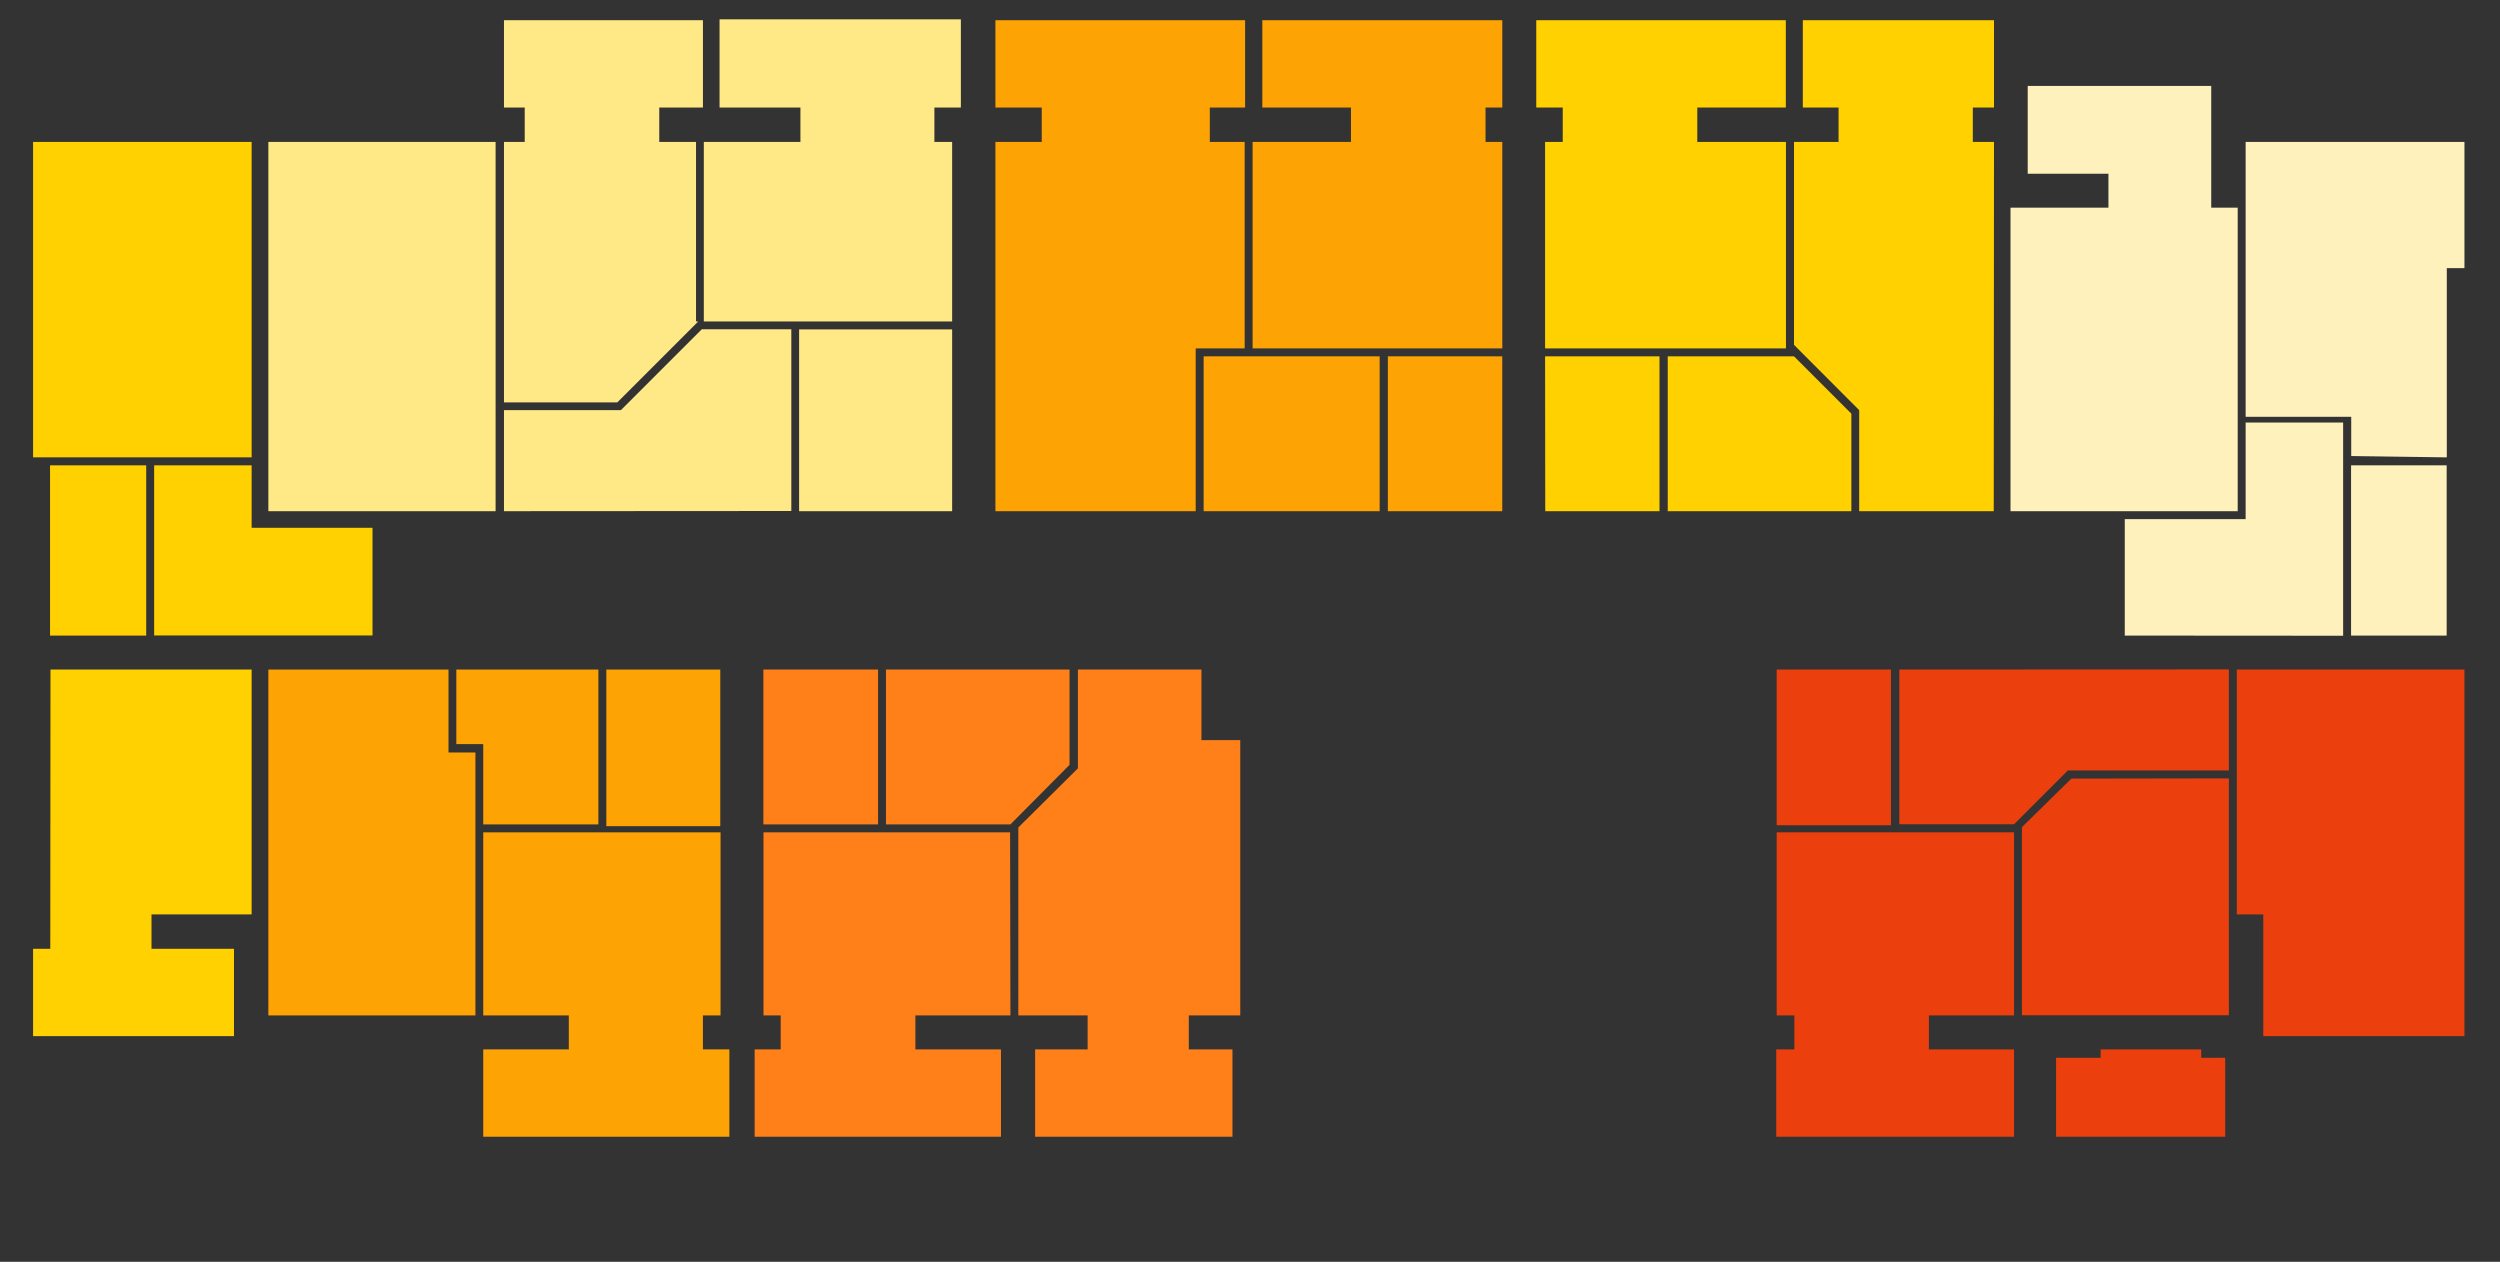 <svg class="plan_color" id="sectionG" data-section="g" xmlns="http://www.w3.org/2000/svg" width="680.04" height="343.23" viewBox="0 0 680.04 343.23">
  
      <rect x="0" y="0" width="680.04" height="343.23" fill="#333333" stroke="none"/>
  
      <path d="M607.45,248.73v-66.6h61.92v99.72H614.65V248.73Zm-2.16-37v64.44H549V225l13.44-13.2Zm0-29.64v27.48h-43.8l-14.64,14.64h-31.2V182.13ZM482.17,309.21V285.45h4.92v-9.24h-4.8v-49.8h64.56v49.8H523.69v9.24h23.16v23.76Zm.12-84.72h31.08V182.13H482.29Zm122,63.24v21.48h-46V287.73h12.12v-2.28h27.36v2.28Z" transform="translate(1)" style="fill: #eb400d"/>
    
      <path d="M206.65,224.25h31.2V182.13h-31.2Zm85.56-42.12h33.6v19.2h10.56v74.88h-14v9.24h11.88v23.76H280.57V285.45h14.28v-9.24H276V225.09L292.21,209Zm-2.28,0v25.92l-16.08,16.2H240V182.13Zm-16.08,94.08H248v9.24h23.28v23.76h-67V285.45h7.08v-9.24h-4.68v-49.8h67.08Z" transform="translate(1)" style="fill: #ff8019"/>
    
      <path d="M133.81,139.05V38.61H72V139.05Zm2.28-100.44h5.64V29.25h-5.64V5.49h54.12V29.25H178.33v9.36h10V87.45h.6l-22,22H136.09Zm0,100.44V111.57h31.8l22-22h24.36V139Zm80.28,0H258V89.61H216.37Zm44-133.8v24h-7.2v9.36H258V87.45H190.45V38.61h26.28V29.25h-22v-24Z" transform="translate(1)" style="fill: #ffe986"/>
    
      <path d="M376.52,139.05h31.12V96.93H376.52ZM269.77,38.61h12.6V29.25h-12.6V5.49h67.92V29.25h-9.6v9.36h9.48V94.77H324.25v44.28H269.77ZM374.29,139.05H326.41V96.93h47.88ZM407.65,38.61V94.77H339.73V38.61h26.76V29.25H342.37V5.49h65.28V29.25h-4.56v9.36Z" transform="translate(1)" style="fill: #fea304"/>
    
      <path d="M452.65,139.05V96.93H487l15.6,15.6v26.52Zm88.68,0h-36.6V111.57L487,93.81V38.61h12.12V29.25H489.4V5.49h52V29.25h-5.76v9.36h5.76Zm-122,0h31.08V96.93H419.29Zm61-133.56h4.44V29.25H460.69v9.36h24.12V94.77H419.29V38.61h4.8V29.25h-7.2V5.49Z" transform="translate(1)" style="fill: #ffd100"/>
    
      <path d="M669.37,38.61V72.93h-4.8v51.48l-26-.36V113.37H609.85V38.61ZM638.53,172.89h26V126.57h-26Zm-61.56,0V141.21h32.88V114.93h26.52v58ZM550.57,47.25V23.37h49.92V56.49h7.2v82.56h-61.8V56.49h26.64V47.25Z" transform="translate(1)" style="fill: #fff1bc"/>
    
      <path d="M72,182.13h49v22.56h7.32v71.52H72ZM195.25,309.21h-64.8V285.45h23.28v-9.24H130.45v-49.8H195v49.8h-4.8v9.24h7.2v23.76Zm-31.32-84.48h31v-42.6h-31Zm-40.8-42.6h38.64v42.12H130.45V202.41h-7.32Z" transform="translate(1)" style="fill: #fea304"/>
    
      <path d="M67.45,124.41V38.61H8v85.8Zm0,2.16v17h32.88v29.28H40.93V126.57ZM12.73,182.13H67.45v66.6H40.21v9.36H62.65v23.76H8V258.09h4.68Zm-.12-9.24H38.77V126.57H12.61Z" transform="translate(1)" style="fill: #ffd100"/>
    
</svg>
